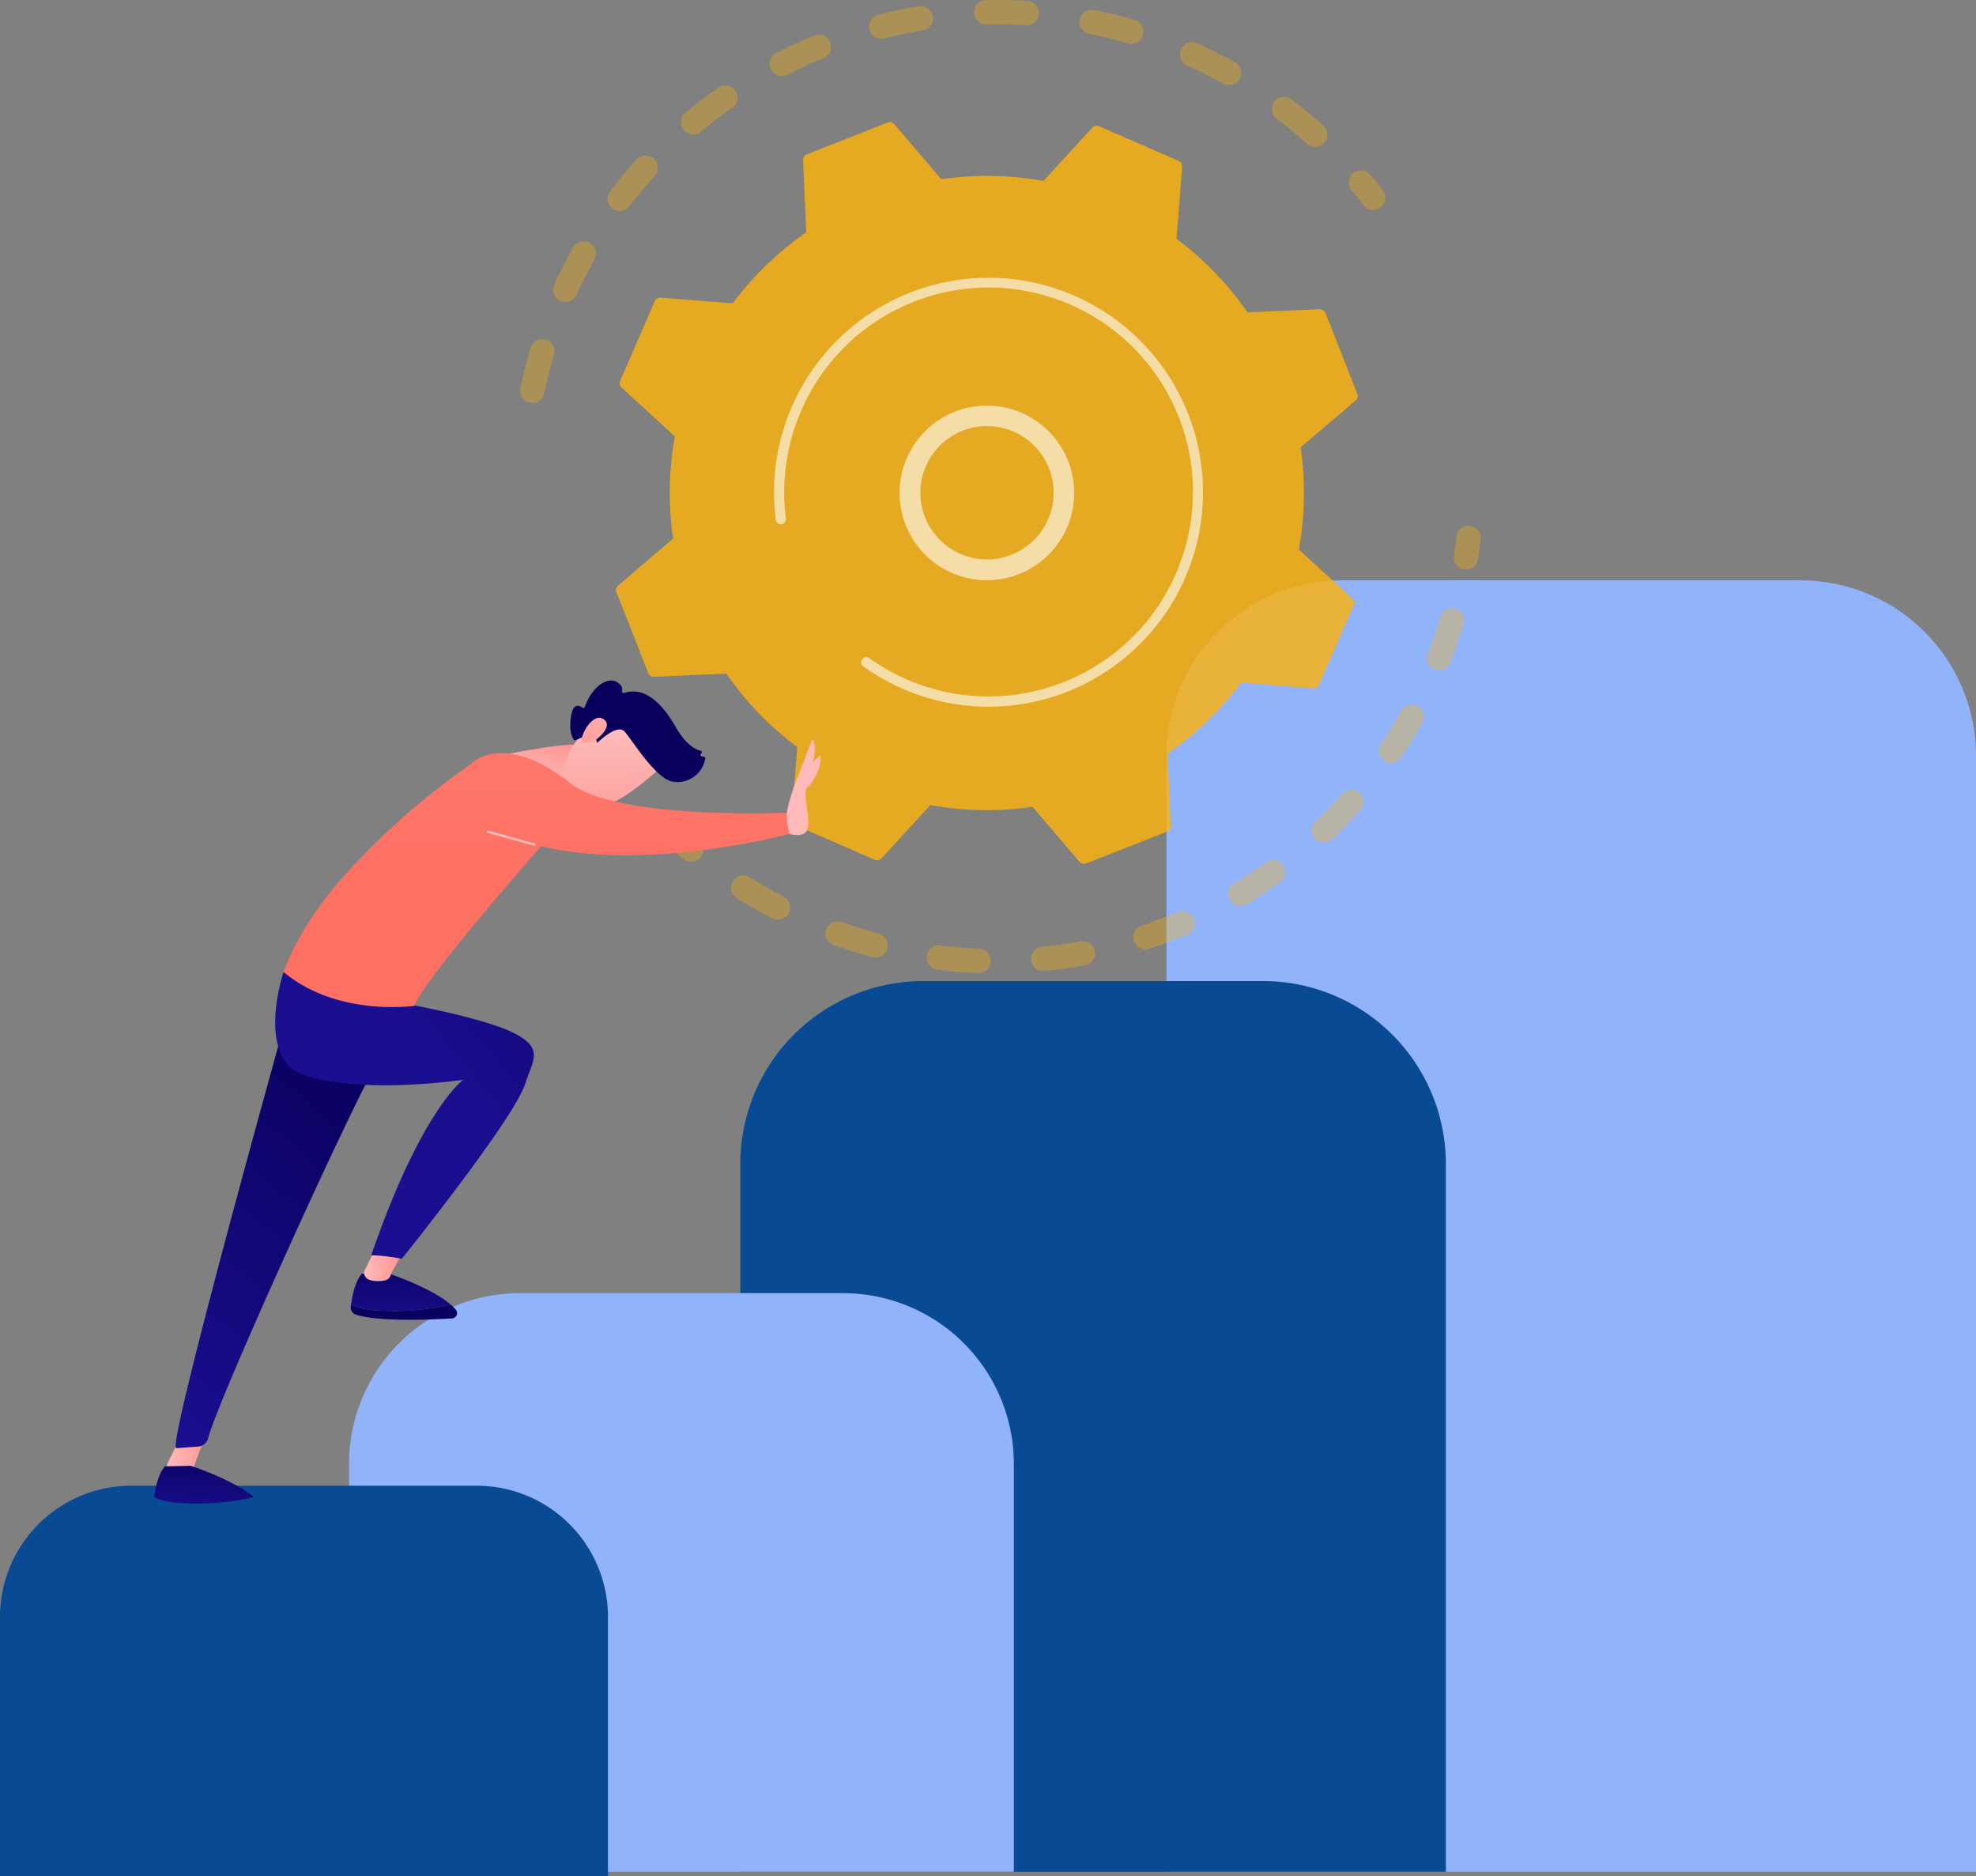 <svg xmlns="http://www.w3.org/2000/svg" xmlns:xlink="http://www.w3.org/1999/xlink" width="329.841" height="313.104" viewBox="0 0 329.841 313.104">
  <rect x="0" y="0" width="329.841" height="313.104" fill="#808080" stroke="none"/>
  <defs>
    <linearGradient id="linear-gradient" y1="0.5" x2="1" y2="0.5" gradientUnits="objectBoundingBox">
      <stop offset="0" stop-color="#febbba"/>
      <stop offset="1" stop-color="#ff928e"/>
    </linearGradient>
    <linearGradient id="linear-gradient-2" x1="0.571" y1="-0.551" x2="0.471" y2="1.401" gradientUnits="objectBoundingBox">
      <stop offset="0" stop-color="#09005d"/>
      <stop offset="1" stop-color="#1a0f91"/>
    </linearGradient>
    <linearGradient id="linear-gradient-3" x1="0.503" y1="0.236" x2="0.285" y2="9.824" xlink:href="#linear-gradient-2"/>
    <linearGradient id="linear-gradient-4" x1="0" y1="0.5" x2="1" y2="0.5" xlink:href="#linear-gradient"/>
    <linearGradient id="linear-gradient-5" x1="0.743" y1="-0.026" x2="0.259" y2="1.1" xlink:href="#linear-gradient-2"/>
    <linearGradient id="linear-gradient-6" x1="1.475" y1="-0.487" x2="0.545" y2="0.269" xlink:href="#linear-gradient-2"/>
    <linearGradient id="linear-gradient-7" x1="0.179" y1="0.808" x2="0.787" y2="0.018" xlink:href="#linear-gradient"/>
    <linearGradient id="linear-gradient-8" x1="0.496" y1="0.208" x2="0.509" y2="1.351" xlink:href="#linear-gradient"/>
    <linearGradient id="linear-gradient-9" x1="7.321" y1="12.09" x2="7.97" y2="13.2" xlink:href="#linear-gradient-2"/>
    <linearGradient id="linear-gradient-10" x1="40.906" y1="49.002" x2="37.075" y2="51.943" xlink:href="#linear-gradient"/>
    <linearGradient id="linear-gradient-11" x1="14.343" y1="14.945" x2="17.669" y2="14.945" xlink:href="#linear-gradient"/>
    <linearGradient id="linear-gradient-12" x1="0.5" y1="0.572" x2="0.547" y2="-1.829" gradientUnits="objectBoundingBox">
      <stop offset="0" stop-color="#fe7062"/>
      <stop offset="1" stop-color="#ff928e"/>
    </linearGradient>
    <linearGradient id="linear-gradient-13" x1="3.574" y1="41.13" x2="3.455" y2="47.393" xlink:href="#linear-gradient"/>
    <linearGradient id="linear-gradient-14" x1="0.571" y1="-0.551" x2="0.471" y2="1.401" xlink:href="#linear-gradient-2"/>
  </defs>
  <g id="Grupo_111252" data-name="Grupo 111252" transform="translate(-639.504 -175.429)">
    <path id="Rectángulo_40644" data-name="Rectángulo 40644" d="M29.316,0h76.5a29.316,29.316,0,0,1,29.316,29.316V215.538a0,0,0,0,1,0,0H0a0,0,0,0,1,0,0V29.316A29.316,29.316,0,0,1,29.316,0Z" transform="translate(834.21 272.283)" fill="#91b3fa"/>
    <path id="Rectángulo_40645" data-name="Rectángulo 40645" d="M30.526,0H87.251a30.526,30.526,0,0,1,30.526,30.526V148.662a0,0,0,0,1,0,0H0a0,0,0,0,1,0,0V30.526A30.526,30.526,0,0,1,30.526,0Z" transform="translate(763.076 339.16)" fill="#084a93" style="isolation: isolate"/>
    <path id="Rectángulo_40646" data-name="Rectángulo 40646" d="M28.513,0H82.458a28.513,28.513,0,0,1,28.513,28.513V96.577a0,0,0,0,1,0,0H0a0,0,0,0,1,0,0V28.513A28.513,28.513,0,0,1,28.513,0Z" transform="translate(697.769 391.245)" fill="#91b3fa"/>
    <path id="Rectángulo_40647" data-name="Rectángulo 40647" d="M21.92,0H79.565a21.92,21.92,0,0,1,21.92,21.92V65.155a0,0,0,0,1,0,0H0a0,0,0,0,1,0,0V21.92A21.92,21.92,0,0,1,21.92,0Z" transform="translate(639.504 423.378)" fill="#084a93" style="isolation: isolate"/>
    <g id="Grupo_111247" data-name="Grupo 111247" transform="translate(726.329 175.429)">
      <g id="Grupo_111244" data-name="Grupo 111244" transform="translate(0)" opacity="0.35" style="isolation: isolate">
        <path id="Trazado_116141" data-name="Trazado 116141" d="M757.132,242.573a2.033,2.033,0,0,1-1.369-2.349c.467-2.249,1.039-4.51,1.7-6.722a2.033,2.033,0,0,1,2.53-1.367l.037.012a2.033,2.033,0,0,1,1.329,2.518c-.628,2.1-1.171,4.25-1.615,6.385a2.033,2.033,0,0,1-2.4,1.577A1.885,1.885,0,0,1,757.132,242.573Zm5.515-16.831a2.135,2.135,0,0,1-.226-.087,2.033,2.033,0,0,1-1.009-2.693c.955-2.1,2.01-4.178,3.134-6.179a2.033,2.033,0,1,1,3.545,1.991c-1.069,1.9-2.07,3.877-2.978,5.873A2.034,2.034,0,0,1,762.647,225.742Zm9.083-15.2a2.034,2.034,0,0,1-1-3.17c1.4-1.83,2.888-3.623,4.436-5.328a2.033,2.033,0,0,1,3.01,2.734c-1.47,1.619-2.888,3.321-4.213,5.059A2.033,2.033,0,0,1,771.73,210.544Zm12.256-12.788a2.034,2.034,0,0,1-.679-3.5c1.771-1.473,3.626-2.887,5.515-4.2a2.033,2.033,0,1,1,2.324,3.337c-1.794,1.25-3.557,2.592-5.239,3.993A2.034,2.034,0,0,1,783.986,197.756Zm14.8-9.734a2.033,2.033,0,0,1-.3-3.749c2.048-1.041,4.17-2.008,6.306-2.875a2.033,2.033,0,1,1,1.529,3.767c-2.031.824-4.048,1.744-5.994,2.733A2.03,2.03,0,0,1,798.786,188.022Zm16.584-6.217a2.033,2.033,0,0,1,.12-3.909c2.231-.563,4.515-1.037,6.786-1.408a2.033,2.033,0,0,1,.657,4.013c-2.159.353-4.328.8-6.448,1.338A2.023,2.023,0,0,1,815.371,181.805Zm72.437,18.06a2.027,2.027,0,0,1-.744-.43c-1.62-1.467-3.325-2.882-5.068-4.205a2.033,2.033,0,0,1,2.459-3.238c1.836,1.395,3.632,2.885,5.337,4.428a2.034,2.034,0,0,1-1.984,3.445Zm-54.9-20.447a2.033,2.033,0,0,1,.572-3.969c2.3-.053,4.632-.006,6.929.139a2.033,2.033,0,1,1-.256,4.058c-2.181-.138-4.394-.182-6.579-.132A2.042,2.042,0,0,1,832.908,179.419Zm40.514,10.116a2.07,2.07,0,0,1-.376-.162c-1.907-1.068-3.886-2.066-5.881-2.969a2.033,2.033,0,1,1,1.677-3.7c2.1.95,4.182,2,6.189,3.123a2.033,2.033,0,0,1-1.609,3.712Zm-22.884-8.524a2.033,2.033,0,0,1,1.031-3.928c2.252.463,4.514,1.03,6.722,1.685l.042.013a2.033,2.033,0,0,1-1.2,3.885c-2.1-.622-4.247-1.16-6.386-1.6C850.678,181.052,850.608,181.033,850.539,181.011Z" transform="translate(-755.72 -175.429)" fill="#ffb30b"/>
        <path id="Trazado_116142" data-name="Trazado 116142" d="M944.3,219.988a2.023,2.023,0,0,1-.994-.7c-.637-.832-1.3-1.664-1.978-2.475a2.032,2.032,0,1,1,3.124-2.6c.711.852,1.411,1.727,2.081,2.6a2.033,2.033,0,0,1-2.234,3.173Z" transform="translate(-802.542 -185.052)" fill="#ffb30b"/>
      </g>
      <g id="Grupo_111245" data-name="Grupo 111245" transform="translate(12.579 87.756)" opacity="0.35">
        <path id="Trazado_116143" data-name="Trazado 116143" d="M965.737,300.085a2.034,2.034,0,0,1-1.39-2.241c.158-1.036.3-2.093.41-3.142a2.033,2.033,0,1,1,4.042.443c-.121,1.1-.266,2.217-.431,3.307a2.034,2.034,0,0,1-2.315,1.706A2.066,2.066,0,0,1,965.737,300.085Z" transform="translate(-821.054 -292.891)" fill="#ffb30b"/>
        <path id="Trazado_116144" data-name="Trazado 116144" d="M817.983,368.4q-1.337-.427-2.669-.9a2.034,2.034,0,0,1,1.367-3.83c2.049.731,4.123,1.378,6.189,1.928a2.033,2.033,0,1,1-1.046,3.929C820.546,369.18,819.254,368.8,817.983,368.4ZM805.476,363.2a2.063,2.063,0,0,1-.32-.133c-2.013-1.044-4.005-2.186-5.919-3.393a2.033,2.033,0,1,1,2.168-3.439c1.818,1.146,3.71,2.229,5.623,3.223a2.033,2.033,0,0,1-1.552,3.741Zm26.853,8.347a2.033,2.033,0,0,1,.871-3.954c2.131.264,4.3.44,6.456.522a2.033,2.033,0,0,1-.157,4.064c-2.267-.087-4.554-.273-6.8-.551A2.076,2.076,0,0,1,832.329,371.549Zm-41.35-18.031a2.029,2.029,0,0,1-.69-.382c-1.733-1.46-3.425-3.012-5.028-4.612a2.033,2.033,0,1,1,2.873-2.877c1.522,1.519,3.128,2.993,4.775,4.379a2.034,2.034,0,0,1-1.93,3.492Zm58.768,18.242a2.033,2.033,0,0,1,.418-3.96c2.136-.211,4.294-.518,6.412-.909a2.033,2.033,0,1,1,.74,4c-2.231.413-4.5.735-6.752.958A2.023,2.023,0,0,1,849.746,371.76Zm17.043-3.614a2.033,2.033,0,0,1-.02-3.868c2.044-.675,4.084-1.446,6.063-2.287a2.033,2.033,0,1,1,1.593,3.741c-2.082.886-4.229,1.7-6.38,2.407A2.03,2.03,0,0,1,866.789,368.146Zm15.849-7.245a2.033,2.033,0,0,1-.424-3.682c1.851-1.106,3.674-2.3,5.421-3.553a2.033,2.033,0,0,1,2.369,3.3c-1.838,1.318-3.758,2.577-5.7,3.739A2.029,2.029,0,0,1,882.638,360.9Zm13.891-10.528a2.033,2.033,0,0,1-.779-3.41c1.563-1.482,3.08-3.048,4.509-4.654a2.033,2.033,0,1,1,3.038,2.7c-1.505,1.692-3.1,3.341-4.749,4.9A2.03,2.03,0,0,1,896.529,350.373Zm11.245-13.325a2.036,2.036,0,0,1-1.072-3.068c1.195-1.786,2.329-3.647,3.371-5.531a2.033,2.033,0,1,1,3.558,1.969c-1.1,1.984-2.291,3.942-3.549,5.822A2.034,2.034,0,0,1,907.774,337.048Zm8.037-15.46q-.059-.019-.119-.043a2.032,2.032,0,0,1-1.159-2.631c.573-1.477,1.107-2.99,1.589-4.5q.261-.818.5-1.638a2.033,2.033,0,0,1,2.526-1.373,2.01,2.01,0,0,1,1.373,2.526q-.254.863-.53,1.723c-.507,1.585-1.069,3.177-1.672,4.731A2.033,2.033,0,0,1,915.811,321.588Z" transform="translate(-775.618 -297.552)" fill="#ffb30b"/>
        <path id="Trazado_116145" data-name="Trazado 116145" d="M775.879,348.6a2.023,2.023,0,0,1-1-.707c-.665-.877-1.325-1.785-1.959-2.7a2.033,2.033,0,1,1,3.337-2.322c.6.867,1.23,1.73,1.861,2.563a2.032,2.032,0,0,1-2.24,3.164Z" transform="translate(-772.556 -305.311)" fill="#ffb30b"/>
      </g>
      <g id="Grupo_111246" data-name="Grupo 111246" transform="translate(16.014 20.381)">
        <path id="Trazado_116146" data-name="Trazado 116146" d="M782.532,294.649a.991.991,0,0,0,.965.628l12.064-.521A52.615,52.615,0,0,0,807.4,307.018l-.942,12.031a.992.992,0,0,0,.594.987l13.283,5.777a.992.992,0,0,0,1.127-.239l8.157-8.893a52.6,52.6,0,0,0,17.04.292l7.846,9.179a.992.992,0,0,0,1.118.278l13.476-5.308a.99.99,0,0,0,.627-.965l-.521-12.064a52.6,52.6,0,0,0,12.263-11.834l12.031.941a.99.99,0,0,0,.987-.593l5.776-13.283a.991.991,0,0,0-.239-1.127l-8.894-8.157a52.579,52.579,0,0,0,.292-17.04l9.179-7.846a.991.991,0,0,0,.279-1.118l-5.308-13.476a.991.991,0,0,0-.966-.628l-12.064.521A52.578,52.578,0,0,0,870.7,222.19l.941-12.031a.992.992,0,0,0-.593-.987L857.768,203.4a.993.993,0,0,0-1.127.239l-8.157,8.893a52.579,52.579,0,0,0-17.039-.292l-7.846-9.179a.991.991,0,0,0-1.118-.279L809,208.087a.993.993,0,0,0-.628.966l.521,12.064a52.6,52.6,0,0,0-12.264,11.833l-12.031-.941a.991.991,0,0,0-.987.593l-5.777,13.283a1,1,0,0,0,.239,1.127l8.894,8.157a52.619,52.619,0,0,0-.292,17.039l-9.179,7.846a.992.992,0,0,0-.278,1.118Z" transform="translate(-777.154 -202.709)" fill="#ffb30b" opacity="0.8" style="isolation: isolate"/>
        <path id="Trazado_116147" data-name="Trazado 116147" d="M850.631,294.494a14.57,14.57,0,1,1,2.079.5A14.581,14.581,0,0,1,850.631,294.494Zm7.86-24.5a11.311,11.311,0,0,0-1.61-.387,11.123,11.123,0,1,0,1.61.387Z" transform="translate(-793.177 -218.732)" fill="#fff" opacity="0.6"/>
        <path id="Trazado_116148" data-name="Trazado 116148" d="M837.417,307.38a36.5,36.5,0,0,1-3.443-1.295h0q-.534-.232-1.062-.482a36.041,36.041,0,0,1-4.971-2.858l-.064-.044-.182-.126-.351-.249a.849.849,0,0,1,.99-1.38,34.139,34.139,0,0,0,39.016.548,33.9,33.9,0,0,0,12.172-14.64,34.646,34.646,0,0,0,1.236-3.285,34.1,34.1,0,0,0-63.78-23.912,34.11,34.11,0,0,0-2.551,17.985.849.849,0,1,1-1.684.219,35.8,35.8,0,1,1,69.634,6.222,36.526,36.526,0,0,1-1.3,3.448,35.806,35.806,0,0,1-43.662,19.849Z" transform="translate(-786.079 -211.497)" fill="#fff" opacity="0.6"/>
      </g>
    </g>
    <g id="Grupo_111251" data-name="Grupo 111251" transform="translate(665.169 289.006)">
      <path id="Trazado_116149" data-name="Trazado 116149" d="M678.487,496.3l-1.67,3.434a1.4,1.4,0,0,0,1.107,1.371,5.458,5.458,0,0,0,2.418.024,1.34,1.34,0,0,0,1-1.148l3.242-8.67Z" transform="translate(-674.605 -368.893)" fill="url(#linear-gradient)"/>
      <g id="Grupo_111248" data-name="Grupo 111248" transform="translate(32.875 98.912)">
        <path id="Trazado_116150" data-name="Trazado 116150" d="M734.574,465.084c-3.34-2.908-10.518-5.237-10.518-5.237l-4.318.094c-1.1,1.233-1.591,3.623-1.8,5.121.813.487,2.337.914,5.13,1.047A42.024,42.024,0,0,0,734.574,465.084Z" transform="translate(-717.879 -459.847)" fill="url(#linear-gradient-2)"/>
        <path id="Trazado_116151" data-name="Trazado 116151" d="M734.555,466.849a42.023,42.023,0,0,1-11.508,1.024c-2.793-.133-4.317-.56-5.13-1.047-.017.12-.033.237-.046.344a1.273,1.273,0,0,0,.9,1.373c3.945,1.209,12.621.82,16,.61a.89.89,0,0,0,.637-1.451A7.574,7.574,0,0,0,734.555,466.849Z" transform="translate(-717.86 -461.612)" fill="url(#linear-gradient-3)"/>
      </g>
      <path id="Trazado_116152" data-name="Trazado 116152" d="M722.49,454.983l-1.67,3.434a1.4,1.4,0,0,0,1.107,1.371,5.461,5.461,0,0,0,2.419.024,1.34,1.34,0,0,0,1-1.148l2.1-3.68Z" transform="translate(-685.734 -359.705)" fill="url(#linear-gradient-4)"/>
      <path id="Trazado_116153" data-name="Trazado 116153" d="M678.857,475.378l3.7-.27a1.909,1.909,0,0,0,1.574-1.233c1.4-5.923,22.711-52.85,27.525-61.467l-15.09-6.6S677.16,475.327,678.857,475.378Z" transform="translate(-675.095 -347.268)" fill="url(#linear-gradient-5)"/>
      <path id="Trazado_116154" data-name="Trazado 116154" d="M741.182,402.93c-5.524-2.964-20.908-5.527-20.908-5.527l-17.894-4.845s-4.914,14.656,3.7,17.3,21.053,1.393,26.27.7c0,0-6.975,5.009-15.325,29.274a29.264,29.264,0,0,1,5.1.595s18.635-23.194,20.589-29.178C744,407.3,745.8,405.407,741.182,402.93Z" transform="translate(-680.717 -343.918)" fill="url(#linear-gradient-6)"/>
      <path id="Trazado_116155" data-name="Trazado 116155" d="M763.833,341.749c-3.871-.273-15.631,2.284-15.631,2.284L754.241,349s4.76-1.158,7.932-1.778C762.173,347.22,770,342.184,763.833,341.749Z" transform="translate(-692.659 -331.063)" fill="url(#linear-gradient-7)"/>
      <g id="Grupo_111249" data-name="Grupo 111249" transform="translate(68.616)">
        <path id="Trazado_116156" data-name="Trazado 116156" d="M782.082,343.336s-5.186,4.816-8.337,6.123-4.993,2.733-6.945-.755a8.372,8.372,0,0,1,1.405-10.089s4-4.389,6.228-4.5S782.082,343.336,782.082,343.336Z" transform="translate(-765.699 -329.137)" fill="url(#linear-gradient-8)"/>
        <path id="Trazado_116157" data-name="Trazado 116157" d="M771.262,337.393l.165.47s3.289-3.33,4.584-1.874,5.035,7.709,7.935,8.323a4.711,4.711,0,0,0,5.511-3.865.265.265,0,0,0-.229-.277l-.348-.052a.267.267,0,0,1-.116-.482.266.266,0,0,0-.09-.477c-.871-.194-2.457-.991-4.188-4.012-2.456-4.288-5.376-6.666-8.571-5.628a.268.268,0,0,1-.344-.318c.087-.411-.006-.986-.869-1.5-1.5-.887-4.066.592-5.355,4.145a.266.266,0,0,1-.409.131c-.5-.386-1.538-.86-1.892,1.436-.362,2.347.164,3.477.432,3.879a.27.27,0,0,0,.329.1l2.746-1.16a.268.268,0,0,1,.356.158Z" transform="translate(-766.009 -327.453)" fill="url(#linear-gradient-9)"/>
        <path id="Trazado_116158" data-name="Trazado 116158" d="M771.354,339.817s3.554-2.39,1.842-3.759-4.063,2.449-3.714,3.91Z" transform="translate(-766.647 -329.555)" fill="url(#linear-gradient-10)"/>
      </g>
      <path id="Trazado_116159" data-name="Trazado 116159" d="M815.253,356.246s2.917,1.036,3.456-.7-.966-6.365-.011-7,2.6-3.833,2.081-5.293l-1.2,1.136s.814-2.679-.08-3.82l-2.263,5.818S814.243,353.305,815.253,356.246Z" transform="translate(-709.563 -330.769)" fill="url(#linear-gradient-11)"/>
      <path id="Trazado_116160" data-name="Trazado 116160" d="M734.149,345.47s5.2-5.738,16.571,3.219c7.836,6.173,36.074,4.918,36.074,4.918a13.807,13.807,0,0,0,.539,3.531s-23.7,6.4-41.484,2.057c0,0-19.654,22.279-21.168,26.642,0,0-12.772,1.908-21.829-5.646,0,0,2.429-7.534,10.294-16.269A122.638,122.638,0,0,1,734.149,345.47Z" transform="translate(-681.19 -331.552)" fill="url(#linear-gradient-12)"/>
      <path id="Trazado_116161" data-name="Trazado 116161" d="M748.355,361.321a.2.2,0,0,1,.122-.372c.067.019,6.766,1.9,7.823,2.161a.2.2,0,0,1-.094.381c-1.062-.264-7.768-2.146-7.835-2.166Z" transform="translate(-692.665 -335.922)" fill="url(#linear-gradient-13)"/>
      <g id="Grupo_111250" data-name="Grupo 111250" transform="translate(0 131.045)">
        <path id="Trazado_116162" data-name="Trazado 116162" d="M690.571,508.1c-3.34-2.908-10.518-5.237-10.518-5.237l-4.318.094c-1.1,1.233-1.591,3.623-1.8,5.121.813.487,2.336.914,5.13,1.047A42.024,42.024,0,0,0,690.571,508.1Z" transform="translate(-673.876 -502.858)" fill="url(#linear-gradient-14)"/>
        <path id="Trazado_116163" data-name="Trazado 116163" d="M690.552,509.86a42.023,42.023,0,0,1-11.508,1.024c-2.794-.133-4.318-.56-5.13-1.047-.017.12-.033.237-.046.344a1.273,1.273,0,0,0,.9,1.373c3.945,1.209,12.621.82,16,.61a.89.89,0,0,0,.637-1.451A7.576,7.576,0,0,0,690.552,509.86Z" transform="translate(-673.857 -504.623)" fill="url(#linear-gradient-3)"/>
      </g>
    </g>
  </g>
</svg>
